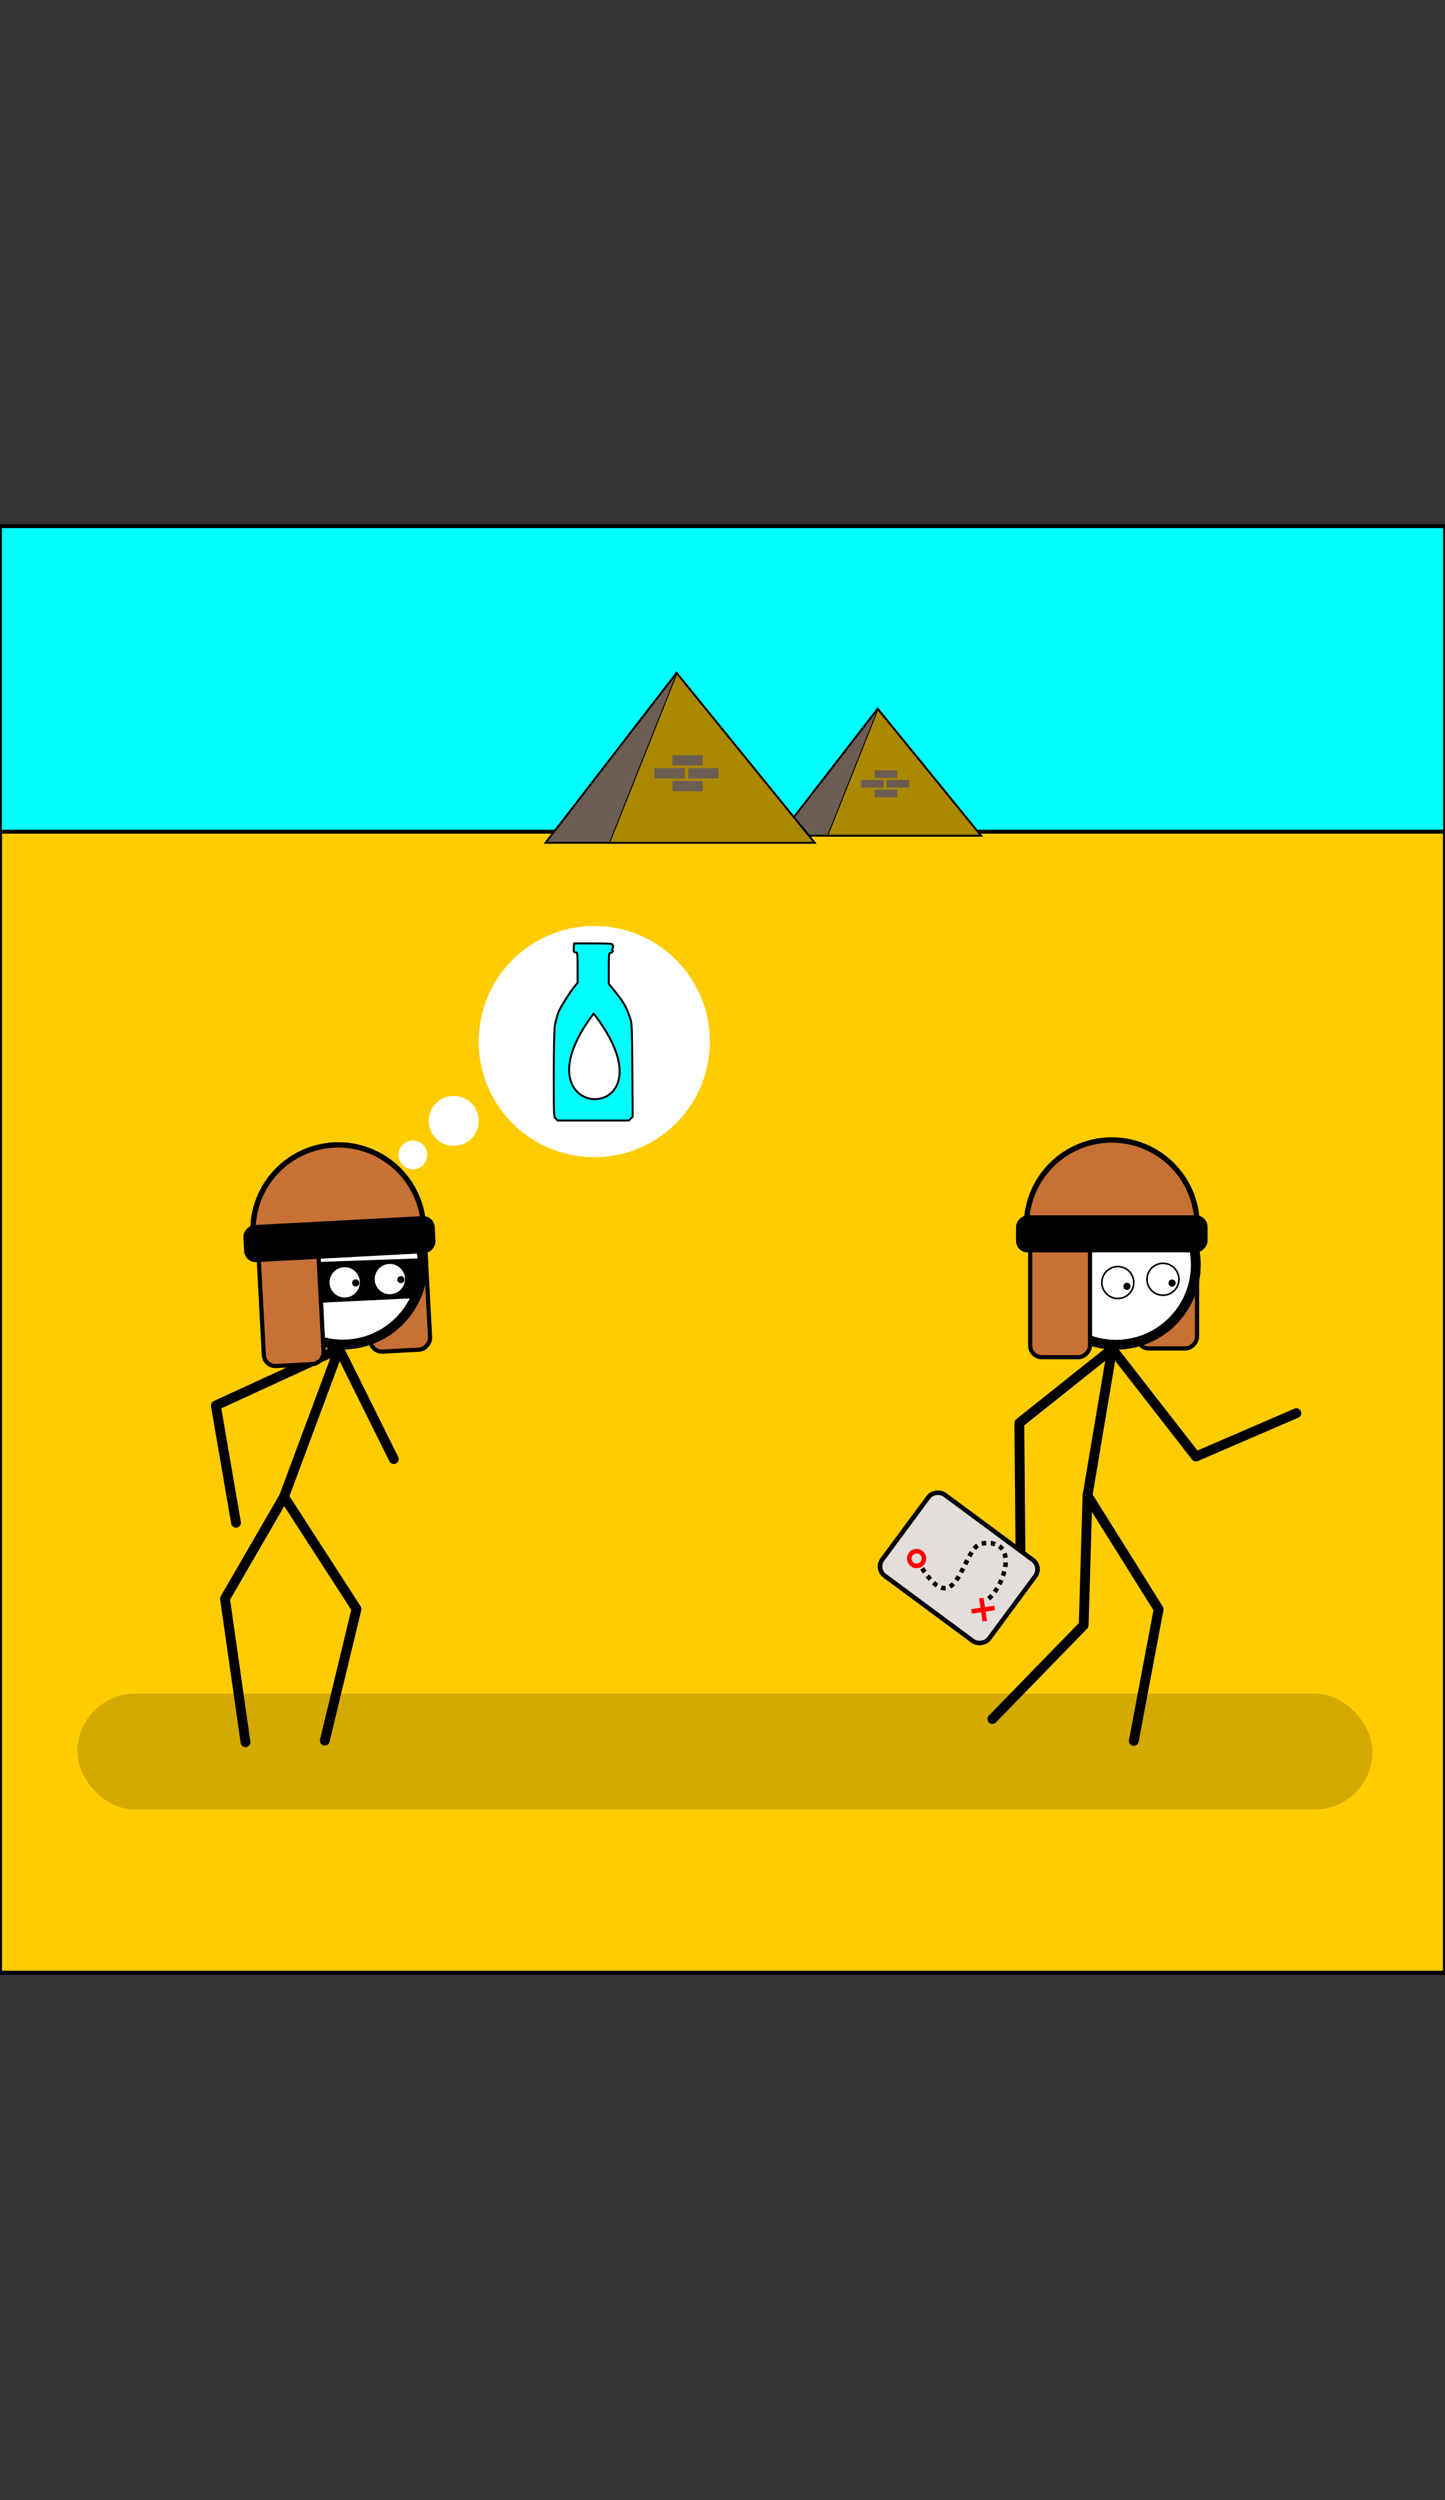 <?xml version="1.0" encoding="UTF-8" standalone="no"?>
<!-- Created with Inkscape (http://www.inkscape.org/) -->

<svg
   xmlns:dc="http://purl.org/dc/elements/1.1/"
   xmlns:cc="http://creativecommons.org/ns#"
   xmlns:rdf="http://www.w3.org/1999/02/22-rdf-syntax-ns#"
   xmlns:svg="http://www.w3.org/2000/svg"
   xmlns="http://www.w3.org/2000/svg"
   xmlns:sodipodi="http://sodipodi.sourceforge.net/DTD/sodipodi-0.dtd"
   xmlns:inkscape="http://www.inkscape.org/namespaces/inkscape"
   width="740"
   height="1280"
   version="1.1"
   viewBox="0 0 740 1280"
   xml:space="preserve"
   id="svg18"
   sodipodi:docname="level2.svg"
   inkscape:version="0.92.5 (2060ec1f9f, 2020-04-08)"><rect x="0" y="0" width="740" height="1280" fill="#333333" stroke="none"/><defs
     id="defs22" /><sodipodi:namedview
     pagecolor="#ffffff"
     bordercolor="#666666"
     borderopacity="1"
     objecttolerance="10"
     gridtolerance="10"
     guidetolerance="10"
     inkscape:pageopacity="0"
     inkscape:pageshadow="2"
     inkscape:window-width="1920"
     inkscape:window-height="986"
     id="namedview20"
     showgrid="false"
     inkscape:zoom="1"
     inkscape:cx="476.63864"
     inkscape:cy="635.93939"
     inkscape:window-x="1909"
     inkscape:window-y="49"
     inkscape:window-maximized="1"
     inkscape:current-layer="svg18"
     inkscape:snap-bbox="true"
     inkscape:bbox-paths="true"
     inkscape:snap-bbox-edge-midpoints="true"
     inkscape:bbox-nodes="true"
     inkscape:snap-bbox-midpoints="true"
     inkscape:object-paths="true"
     inkscape:object-nodes="true"
     inkscape:snap-intersection-paths="true"
     inkscape:snap-smooth-nodes="true"
     inkscape:snap-midpoints="true"
     inkscape:snap-center="true"
     inkscape:snap-page="true"
     inkscape:snap-text-baseline="true"
     inkscape:snap-object-midpoints="true"
     inkscape:snap-global="true"
     borderlayer="false"
     inkscape:pagecheckerboard="true" /><rect
     style="opacity:1;vector-effect:none;fill:#ffcc00;fill-opacity:1;stroke:#000000;stroke-width:2.097;stroke-linecap:round;stroke-linejoin:round;stroke-miterlimit:4;stroke-dasharray:none;stroke-dashoffset:0;stroke-opacity:1;paint-order:markers fill stroke"
     id="rect890"
     width="740"
     height="740"
     x="-3.8146973e-05"
     y="270" /><rect
     y="269.356"
     x="-0.049"
     height="156.435"
     width="740.097"
     id="rect1004"
     style="opacity:1;vector-effect:none;fill:#00ffff;fill-opacity:1;stroke:#000000;stroke-width:2;stroke-linecap:round;stroke-linejoin:round;stroke-miterlimit:4;stroke-dasharray:none;stroke-dashoffset:0;stroke-opacity:1;paint-order:markers fill stroke" /><g
     id="g1090"
     transform="matrix(0.636,-0.443,0.443,0.636,363.145,395.608)"
     style="stroke-width:1.29"><circle
       r="76.368"
       cy="102.36"
       cx="-163.767"
       id="path953"
       style="opacity:1;vector-effect:none;fill:#ffffff;fill-opacity:1;stroke:none;stroke-width:2.58;stroke-linecap:round;stroke-linejoin:round;stroke-miterlimit:4;stroke-dasharray:none;stroke-dashoffset:0;stroke-opacity:1;paint-order:markers fill stroke" /><circle
       r="16.5"
       cy="92.27"
       cx="-269.901"
       id="path955"
       style="opacity:1;vector-effect:none;fill:#ffffff;fill-opacity:1;stroke:none;stroke-width:2.58;stroke-linecap:round;stroke-linejoin:round;stroke-miterlimit:4;stroke-dasharray:none;stroke-dashoffset:0;stroke-opacity:1;paint-order:markers fill stroke" /><circle
       r="9.5"
       cy="95.27"
       cx="-304.901"
       id="path957"
       style="opacity:1;vector-effect:none;fill:#ffffff;fill-opacity:1;stroke:none;stroke-width:2.58;stroke-linecap:round;stroke-linejoin:round;stroke-miterlimit:4;stroke-dasharray:none;stroke-dashoffset:0;stroke-opacity:1;paint-order:markers fill stroke" /></g><rect
     rx="29.698"
     style="opacity:1;vector-effect:none;fill:#d4aa00;fill-opacity:1;stroke:none;stroke-width:1.8;stroke-linecap:round;stroke-linejoin:miter;stroke-miterlimit:4;stroke-dasharray:none;stroke-dashoffset:0;stroke-opacity:1;paint-order:normal"
     id="rect988"
     width="663.266"
     height="59.397"
     x="39.598"
     y="867.05"
     ry="29.698" /><rect
     transform="matrix(-0.999,0.053,0.053,0.999,0,0)"
     style="opacity:1;vector-effect:none;fill:#c87137;fill-opacity:1;stroke:#000000;stroke-width:2.145;stroke-linecap:butt;stroke-linejoin:miter;stroke-miterlimit:4;stroke-dasharray:none;stroke-dashoffset:0;stroke-opacity:1;paint-order:normal"
     id="rect930"
     width="30.641"
     height="59.902"
     x="-183.583"
     y="641.192"
     ry="5.952" /><g
     inkscape:export-ydpi="96"
     inkscape:export-xdpi="96"
     id="g1568-2"
     transform="matrix(0.838,0,0,0.838,417.024,275.953)"><circle
       style="display:inline;fill:#ffffff;fill-opacity:1;stroke:#000000;stroke-width:6;stroke-linecap:round;stroke-linejoin:round;stroke-miterlimit:4;stroke-dasharray:none;stroke-dashoffset:0;stroke-opacity:1;paint-order:markers fill stroke"
       id="circle906-4-1"
       cx="-288.143"
       cy="443.328"
       r="48.805" /><path
       style="fill:#000000;stroke:#000000;stroke-width:1px;stroke-linecap:butt;stroke-linejoin:miter;stroke-opacity:1"
       d="m -337.26,443.376 97.31,-3.426 0.685,9.594 -4.112,13.706 -85.317,4.112 c 0,0 -6.168,-6.681 -6.168,-8.737 0,-2.056 -2.398,-15.247 -2.398,-15.247 z"
       id="path13849-7"
       sodipodi:nodetypes="cccccsc"
       inkscape:connector-curvature="0" /><path
       style="fill:none;stroke:#000000;stroke-width:6;stroke-linecap:round;stroke-linejoin:round;stroke-dasharray:none;stroke-opacity:1;paint-order:markers fill stroke"
       d="m -290.438,494.741 -33.648,90.364 44.309,68.574 -19.383,80.438"
       id="path13052-4"
       inkscape:connector-curvature="0"
       sodipodi:nodetypes="cccc" /><path
       style="fill:none;stroke:#000000;stroke-width:6;stroke-linecap:round;stroke-linejoin:round;stroke-dasharray:none;stroke-opacity:1;paint-order:markers fill stroke"
       d="m -324.086,585.105 -36.061,62.274 12.53,87.706"
       id="path13054-4"
       inkscape:connector-curvature="0"
       sodipodi:nodetypes="ccc" /><path
       style="opacity:1;fill:none;fill-opacity:1;stroke:#000000;stroke-width:6;stroke-linecap:round;stroke-linejoin:round;stroke-miterlimit:4;stroke-dasharray:none;stroke-dashoffset:0;stroke-opacity:1;paint-order:markers fill stroke"
       d="m -353.407,601.02 -12.342,-71.656 75.312,-34.623 33.435,67.355"
       id="path13851-1"
       inkscape:connector-curvature="0"
       sodipodi:nodetypes="cccc" /><g
       transform="rotate(-92.018,-378.604,351.733)"
       id="g1530-4"><g
         id="g1072-4-2"
         transform="translate(352.375,196.536)"><circle
           style="fill:#ffffff;fill-opacity:1;stroke:#000000;stroke-width:1;stroke-linecap:round;stroke-linejoin:round;stroke-miterlimit:4;stroke-dasharray:none;stroke-dashoffset:0;stroke-opacity:1;paint-order:markers fill stroke"
           id="circle1043-52-8"
           cx="-848.22"
           cy="-227.915"
           transform="rotate(-32.997)"
           r="9.752" /><circle
           style="fill:#000000;fill-opacity:1;stroke:none;stroke-width:1;stroke-linecap:round;stroke-linejoin:round;stroke-miterlimit:4;stroke-dasharray:none;stroke-dashoffset:0;stroke-opacity:1;paint-order:markers fill stroke"
           id="circle1045-0-9"
           cx="-836.088"
           cy="277.507"
           r="2.181" /></g></g><g
       id="g1538-1"
       transform="rotate(-92.018,-391.437,366.047)"><g
         transform="translate(352.375,196.536)"
         id="g1536-0"><circle
           r="9.752"
           transform="rotate(-32.997)"
           cy="-227.915"
           cx="-848.22"
           id="circle1532-3"
           style="fill:#ffffff;fill-opacity:1;stroke:#000000;stroke-width:1;stroke-linecap:round;stroke-linejoin:round;stroke-miterlimit:4;stroke-dasharray:none;stroke-dashoffset:0;stroke-opacity:1;paint-order:markers fill stroke" /><circle
           r="2.181"
           cy="277.507"
           cx="-836.088"
           id="circle1534-7"
           style="fill:#000000;fill-opacity:1;stroke:none;stroke-width:1;stroke-linecap:round;stroke-linejoin:round;stroke-miterlimit:4;stroke-dasharray:none;stroke-dashoffset:0;stroke-opacity:1;paint-order:markers fill stroke" /></g></g></g><g
     id="g1024"
     transform="translate(-127.279)"><path
       style="fill:#aa8800;stroke:#000000;stroke-width:1px;stroke-linecap:butt;stroke-linejoin:miter;stroke-opacity:1"
       d="m 550.857,427.842 25.893,-64.985 52.965,64.985 z"
       id="path1006"
       inkscape:connector-curvature="0"
       sodipodi:nodetypes="cccc" /><path
       style="fill:#6c5d53;stroke:#000000;stroke-width:1px;stroke-linecap:butt;stroke-linejoin:miter;stroke-opacity:1"
       d="m 576.75,362.856 -50.257,64.985 h 24.364"
       id="path1008"
       inkscape:connector-curvature="0"
       sodipodi:nodetypes="ccc" /><rect
       style="opacity:1;vector-effect:none;fill:#6c5d53;fill-opacity:1;stroke:none;stroke-width:1.8;stroke-linecap:round;stroke-linejoin:miter;stroke-miterlimit:4;stroke-dasharray:none;stroke-dashoffset:0;stroke-opacity:1;paint-order:normal"
       id="rect1010"
       width="11.61"
       height="3.923"
       x="575.171"
       y="394.342" /><rect
       y="399.292"
       x="581.257"
       height="3.923"
       width="11.61"
       id="rect1012"
       style="opacity:1;vector-effect:none;fill:#6c5d53;fill-opacity:1;stroke:none;stroke-width:1.8;stroke-linecap:round;stroke-linejoin:miter;stroke-miterlimit:4;stroke-dasharray:none;stroke-dashoffset:0;stroke-opacity:1;paint-order:normal" /><rect
       style="opacity:1;vector-effect:none;fill:#6c5d53;fill-opacity:1;stroke:none;stroke-width:1.8;stroke-linecap:round;stroke-linejoin:miter;stroke-miterlimit:4;stroke-dasharray:none;stroke-dashoffset:0;stroke-opacity:1;paint-order:normal"
       id="rect1014"
       width="11.61"
       height="3.923"
       x="568.243"
       y="399.292" /><rect
       y="404.242"
       x="575.171"
       height="3.923"
       width="11.61"
       id="rect1016"
       style="opacity:1;vector-effect:none;fill:#6c5d53;fill-opacity:1;stroke:none;stroke-width:1.8;stroke-linecap:round;stroke-linejoin:miter;stroke-miterlimit:4;stroke-dasharray:none;stroke-dashoffset:0;stroke-opacity:1;paint-order:normal" /></g><g
     id="g1032"
     transform="translate(-127.279)"><path
       sodipodi:nodetypes="cccc"
       inkscape:connector-curvature="0"
       id="path990"
       d="m 439.193,431.472 34.569,-86.974 70.711,86.974 z"
       style="fill:#aa8800;stroke:#000000;stroke-width:1px;stroke-linecap:butt;stroke-linejoin:miter;stroke-opacity:1" /><path
       sodipodi:nodetypes="ccc"
       inkscape:connector-curvature="0"
       id="path992"
       d="m 473.762,344.498 -67.095,86.974 H 439.193"
       style="fill:#6c5d53;stroke:#000000;stroke-width:1px;stroke-linecap:butt;stroke-linejoin:miter;stroke-opacity:1" /><rect
       y="386.637"
       x="471.654"
       height="5.25"
       width="15.5"
       id="rect994"
       style="opacity:1;vector-effect:none;fill:#6c5d53;fill-opacity:1;stroke:none;stroke-width:1.8;stroke-linecap:round;stroke-linejoin:miter;stroke-miterlimit:4;stroke-dasharray:none;stroke-dashoffset:0;stroke-opacity:1;paint-order:normal" /><rect
       style="opacity:1;vector-effect:none;fill:#6c5d53;fill-opacity:1;stroke:none;stroke-width:1.8;stroke-linecap:round;stroke-linejoin:miter;stroke-miterlimit:4;stroke-dasharray:none;stroke-dashoffset:0;stroke-opacity:1;paint-order:normal"
       id="rect998"
       width="15.5"
       height="5.25"
       x="479.779"
       y="393.262" /><rect
       y="393.262"
       x="462.404"
       height="5.25"
       width="15.5"
       id="rect1000"
       style="opacity:1;vector-effect:none;fill:#6c5d53;fill-opacity:1;stroke:none;stroke-width:1.8;stroke-linecap:round;stroke-linejoin:miter;stroke-miterlimit:4;stroke-dasharray:none;stroke-dashoffset:0;stroke-opacity:1;paint-order:normal" /><rect
       style="opacity:1;vector-effect:none;fill:#6c5d53;fill-opacity:1;stroke:none;stroke-width:1.8;stroke-linecap:round;stroke-linejoin:miter;stroke-miterlimit:4;stroke-dasharray:none;stroke-dashoffset:0;stroke-opacity:1;paint-order:normal"
       id="rect1002"
       width="15.5"
       height="5.25"
       x="471.654"
       y="399.887" /></g><rect
     ry="5.952"
     y="630.445"
     x="-613.022"
     height="59.902"
     width="30.641"
     id="rect1221"
     style="opacity:1;vector-effect:none;fill:#c87137;fill-opacity:1;stroke:#000000;stroke-width:2.145;stroke-linecap:butt;stroke-linejoin:miter;stroke-miterlimit:4;stroke-dasharray:none;stroke-dashoffset:0;stroke-opacity:1;paint-order:normal"
     transform="scale(-1,1)" /><circle
     style="display:inline;fill:#ffffff;fill-opacity:1;stroke:#000000;stroke-width:5.029;stroke-linecap:round;stroke-linejoin:round;stroke-miterlimit:4;stroke-dasharray:none;stroke-dashoffset:0;stroke-opacity:1;paint-order:markers fill stroke"
     id="circle1034"
     cx="571.484"
     cy="647.548"
     r="40.908" /><path
     style="fill:none;stroke:#000000;stroke-width:5.029;stroke-linecap:round;stroke-linejoin:round;stroke-dasharray:none;stroke-opacity:1;paint-order:markers fill stroke"
     d="m 569.561,690.642 -12.647,75.035 36.432,58.185 -12.711,67.423"
     id="path1038"
     inkscape:connector-curvature="0"
     sodipodi:nodetypes="cccc" /><path
     style="fill:none;stroke:#000000;stroke-width:5.029;stroke-linecap:round;stroke-linejoin:round;stroke-dasharray:none;stroke-opacity:1;paint-order:markers fill stroke"
     d="m 556.913,765.678 -1.942,66.34 -46.773,48.059"
     id="path1040"
     inkscape:connector-curvature="0"
     sodipodi:nodetypes="ccc" /><path
     style="opacity:1;fill:none;fill-opacity:1;stroke:#000000;stroke-width:5.029;stroke-linecap:round;stroke-linejoin:round;stroke-miterlimit:4;stroke-dasharray:none;stroke-dashoffset:0;stroke-opacity:1;paint-order:markers fill stroke"
     d="m 522.63,799.647 -0.619,-71.117 47.55,-37.888 42.874,55.042 51.461,-22.198"
     id="path1042"
     inkscape:connector-curvature="0"
     sodipodi:nodetypes="ccccc" /><circle
     style="fill:#ffffff;fill-opacity:1;stroke:#000000;stroke-width:0.838;stroke-linecap:round;stroke-linejoin:round;stroke-miterlimit:4;stroke-dasharray:none;stroke-dashoffset:0;stroke-opacity:1;paint-order:markers fill stroke"
     id="circle1044"
     cx="-878.127"
     cy="111.975"
     transform="rotate(-125.015)"
     r="8.174" /><circle
     style="fill:#000000;fill-opacity:1;stroke:none;stroke-width:0.838;stroke-linecap:round;stroke-linejoin:round;stroke-miterlimit:4;stroke-dasharray:none;stroke-dashoffset:0;stroke-opacity:1;paint-order:markers fill stroke"
     id="circle1046"
     cx="-677.621"
     cy="576.741"
     r="1.828"
     transform="rotate(-92.018)" /><circle
     r="8.174"
     transform="rotate(-125.015)"
     cy="92.076"
     cx="-866.226"
     id="circle1052"
     style="fill:#ffffff;fill-opacity:1;stroke:#000000;stroke-width:0.838;stroke-linecap:round;stroke-linejoin:round;stroke-miterlimit:4;stroke-dasharray:none;stroke-dashoffset:0;stroke-opacity:1;paint-order:markers fill stroke" /><circle
     r="1.828"
     cy="553.57"
     cx="-678.477"
     id="circle1054"
     style="fill:#000000;fill-opacity:1;stroke:none;stroke-width:0.838;stroke-linecap:round;stroke-linejoin:round;stroke-miterlimit:4;stroke-dasharray:none;stroke-dashoffset:0;stroke-opacity:1;paint-order:markers fill stroke"
     transform="rotate(-92.018)" /><g
     style="stroke-width:0.78"
     transform="matrix(1.284,0,0,1.279,-550.858,-426.884)"
     id="g1085"><path
       style="fill:#00ffff;stroke:#000000;stroke-width:0.78;stroke-linejoin:round;stroke-miterlimit:4;stroke-dasharray:none;paint-order:markers fill stroke"
       d="m 650.641,781.51 c -0.747,-0.76 -0.758,-1.018 -0.755,-17.5 10e-4,-9.301 0.167,-17.899 0.372,-19.365 0.322,-2.301 1.493,-6.163 2.131,-7.029 0.119,-0.161 0.242,-0.431 0.274,-0.599 2.711,-4.597 4.434,-7.231 6.722,-9.814 0,-1.126 0.004,-1.995 0.004,-6.371 0,-4.958 -0.086,-5.951 -0.504,-5.822 -0.861,0.265 -1.146,-0.292 -1.016,-1.981 l 0.125,-1.626 h 7.417 c 5.497,0 7.51,0.095 7.777,0.366 0.452,0.459 0.466,1.43 0.027,1.878 -0.207,0.211 -0.181,0.415 0.068,0.539 0.506,0.25 -0.219,1.025 -0.959,1.025 -0.412,0 -0.504,1.128 -0.504,6.191 v 6.191 l 1.66,2.019 c 2.303,2.921 4.78,5.695 6.227,9.909 0.079,0.242 0.422,1.23 0.763,2.197 0.544,1.546 0.636,3.997 0.759,20.367 l 0.14,18.61 -0.78,0.794 -0.78,0.794 H 665.605 651.398 Z"
       id="path1081"
       inkscape:connector-curvature="0"
       sodipodi:nodetypes="ccscccssscscccsscccsscccccc" /><path
       style="fill:#ffffff;stroke:#000000;stroke-width:0.78;stroke-linecap:butt;stroke-linejoin:round;stroke-miterlimit:4;stroke-dasharray:none;stroke-opacity:1;paint-order:markers fill stroke"
       d="m 665.782,739.49 c -34.293,45.401 35.485,45.933 0,0 z"
       id="path1083"
       inkscape:connector-curvature="0"
       sodipodi:nodetypes="cc" /></g><g
     style="stroke-width:0.78"
     transform="matrix(1.284,0,0,1.279,298.735,-396.002)"
     id="g1096"><path
       style="fill:#00ffff;stroke:#000000;stroke-width:0.78;stroke-linejoin:round;stroke-miterlimit:4;stroke-dasharray:none;paint-order:markers fill stroke"
       d="m 650.641,781.51 c -0.747,-0.76 -0.758,-1.018 -0.755,-17.5 10e-4,-9.301 0.167,-17.899 0.372,-19.365 0.322,-2.301 1.493,-6.163 2.131,-7.029 0.119,-0.161 0.242,-0.431 0.274,-0.599 2.711,-4.597 4.434,-7.231 6.722,-9.814 0,-1.126 0.004,-1.995 0.004,-6.371 0,-4.958 -0.086,-5.951 -0.504,-5.822 -0.861,0.265 -1.146,-0.292 -1.016,-1.981 l 0.125,-1.626 h 7.417 c 5.497,0 7.51,0.095 7.777,0.366 0.452,0.459 0.466,1.43 0.027,1.878 -0.207,0.211 -0.181,0.415 0.068,0.539 0.506,0.25 -0.219,1.025 -0.959,1.025 -0.412,0 -0.504,1.128 -0.504,6.191 v 6.191 l 1.66,2.019 c 2.303,2.921 4.78,5.695 6.227,9.909 0.079,0.242 0.422,1.23 0.763,2.197 0.544,1.546 0.636,3.997 0.759,20.367 l 0.14,18.61 -0.78,0.794 -0.78,0.794 H 665.605 651.398 Z"
       id="path1092"
       inkscape:connector-curvature="0"
       sodipodi:nodetypes="ccscccssscscccsscccsscccccc" /><path
       style="fill:#ffffff;stroke:#000000;stroke-width:0.78;stroke-linecap:butt;stroke-linejoin:round;stroke-miterlimit:4;stroke-dasharray:none;stroke-opacity:1;paint-order:markers fill stroke"
       d="m 665.782,739.49 c -34.293,45.401 35.485,45.933 0,0 z"
       id="path1094"
       inkscape:connector-curvature="0"
       sodipodi:nodetypes="cc" /></g><path
     style="opacity:1;vector-effect:none;fill:#c87137;fill-opacity:1;stroke:#000000;stroke-width:2.743;stroke-linecap:butt;stroke-linejoin:miter;stroke-miterlimit:4;stroke-dasharray:none;stroke-dashoffset:0;stroke-opacity:1;paint-order:normal"
     d="m 569.363,583.631 a 43.709,43.709 0 0 1 43.708,43.708 43.709,43.709 0 0 1 -0.071,1.978 h -87.248 a 43.709,43.709 0 0 1 -0.098,-1.978 43.709,43.709 0 0 1 43.708,-43.708 z"
     id="path1181"
     inkscape:connector-curvature="0" /><rect
     style="opacity:1;vector-effect:none;fill:#c87137;fill-opacity:1;stroke:#000000;stroke-width:2.145;stroke-linecap:butt;stroke-linejoin:miter;stroke-miterlimit:4;stroke-dasharray:none;stroke-dashoffset:0;stroke-opacity:1;paint-order:normal"
     id="rect1186"
     width="30.641"
     height="59.902"
     x="-558.211"
     y="634.937"
     ry="5.952"
     transform="scale(-1,1)" /><rect
     style="opacity:1;vector-effect:none;fill:#000000;fill-opacity:1;stroke:none;stroke-width:2.483;stroke-linecap:butt;stroke-linejoin:miter;stroke-miterlimit:4;stroke-dasharray:none;stroke-dashoffset:0;stroke-opacity:1;paint-order:normal"
     id="rect1179"
     width="98.098"
     height="18.987"
     x="-618.412"
     y="622.197"
     ry="5.933"
     transform="scale(-1,1)" /><g
     id="g1228"
     transform="matrix(0.694,-0.938,0.938,0.694,-597.364,752.819)"><rect
       ry="5.085"
       y="746.102"
       x="498.305"
       height="58.305"
       width="44.237"
       id="rect1188"
       style="opacity:1;vector-effect:none;fill:#e3dedb;fill-opacity:1;stroke:#000000;stroke-width:2;stroke-linecap:butt;stroke-linejoin:miter;stroke-miterlimit:4;stroke-dasharray:none;stroke-dashoffset:0;stroke-opacity:1;paint-order:normal" /><path
       inkscape:connector-curvature="0"
       id="path1190"
       d="m 510.675,762.494 c -10.086,26.893 18.253,8.425 24.329,14.502 12.448,12.448 -10.217,19.507 -18.696,16.539"
       style="fill:none;stroke:#000000;stroke-width:2;stroke-linecap:butt;stroke-linejoin:miter;stroke-miterlimit:4;stroke-dasharray:2, 2;stroke-dashoffset:0;stroke-opacity:1" /><circle
       r="3.236"
       cy="757.939"
       cx="512.712"
       id="path1192"
       style="opacity:1;vector-effect:none;fill:none;fill-opacity:1;stroke:#ff0000;stroke-width:2;stroke-linecap:butt;stroke-linejoin:miter;stroke-miterlimit:4;stroke-dasharray:none;stroke-dashoffset:0;stroke-opacity:1;paint-order:normal" /><path
       inkscape:connector-curvature="0"
       id="path1194"
       d="m 508.398,791.102 7.251,7.251"
       style="opacity:1;vector-effect:none;fill:none;fill-opacity:1;stroke:#ff0000;stroke-width:2;stroke-linecap:butt;stroke-linejoin:miter;stroke-miterlimit:4;stroke-dasharray:none;stroke-dashoffset:0;stroke-opacity:1" /><path
       style="fill:none;stroke:#ff0000;stroke-width:2;stroke-linecap:butt;stroke-linejoin:miter;stroke-miterlimit:4;stroke-dasharray:none;stroke-opacity:1"
       d="m 515.649,791.102 -7.251,7.251"
       id="path1196"
       inkscape:connector-curvature="0" /></g><path
     inkscape:connector-curvature="0"
     id="path932"
     d="m 170.951,586.208 a 43.709,43.709 0 0 1 45.944,41.352 43.709,43.709 0 0 1 0.033,1.979 l -87.127,4.583 a 43.709,43.709 0 0 1 -0.202,-1.97 43.709,43.709 0 0 1 41.352,-45.944 z"
     style="opacity:1;vector-effect:none;fill:#c87137;fill-opacity:1;stroke:#000000;stroke-width:2.743;stroke-linecap:butt;stroke-linejoin:miter;stroke-miterlimit:4;stroke-dasharray:none;stroke-dashoffset:0;stroke-opacity:1;paint-order:normal" /><rect
     transform="matrix(-0.999,0.053,0.053,0.999,0,0)"
     ry="5.952"
     y="645.683"
     x="-128.773"
     height="59.902"
     width="30.641"
     id="rect934"
     style="opacity:1;vector-effect:none;fill:#c87137;fill-opacity:1;stroke:#000000;stroke-width:2.145;stroke-linecap:butt;stroke-linejoin:miter;stroke-miterlimit:4;stroke-dasharray:none;stroke-dashoffset:0;stroke-opacity:1;paint-order:normal" /><rect
     transform="matrix(-0.999,0.053,0.053,0.999,0,0)"
     ry="5.933"
     y="632.943"
     x="-188.974"
     height="18.987"
     width="98.098"
     id="rect936"
     style="opacity:1;vector-effect:none;fill:#000000;fill-opacity:1;stroke:none;stroke-width:2.483;stroke-linecap:butt;stroke-linejoin:miter;stroke-miterlimit:4;stroke-dasharray:none;stroke-dashoffset:0;stroke-opacity:1;paint-order:normal" /></svg>